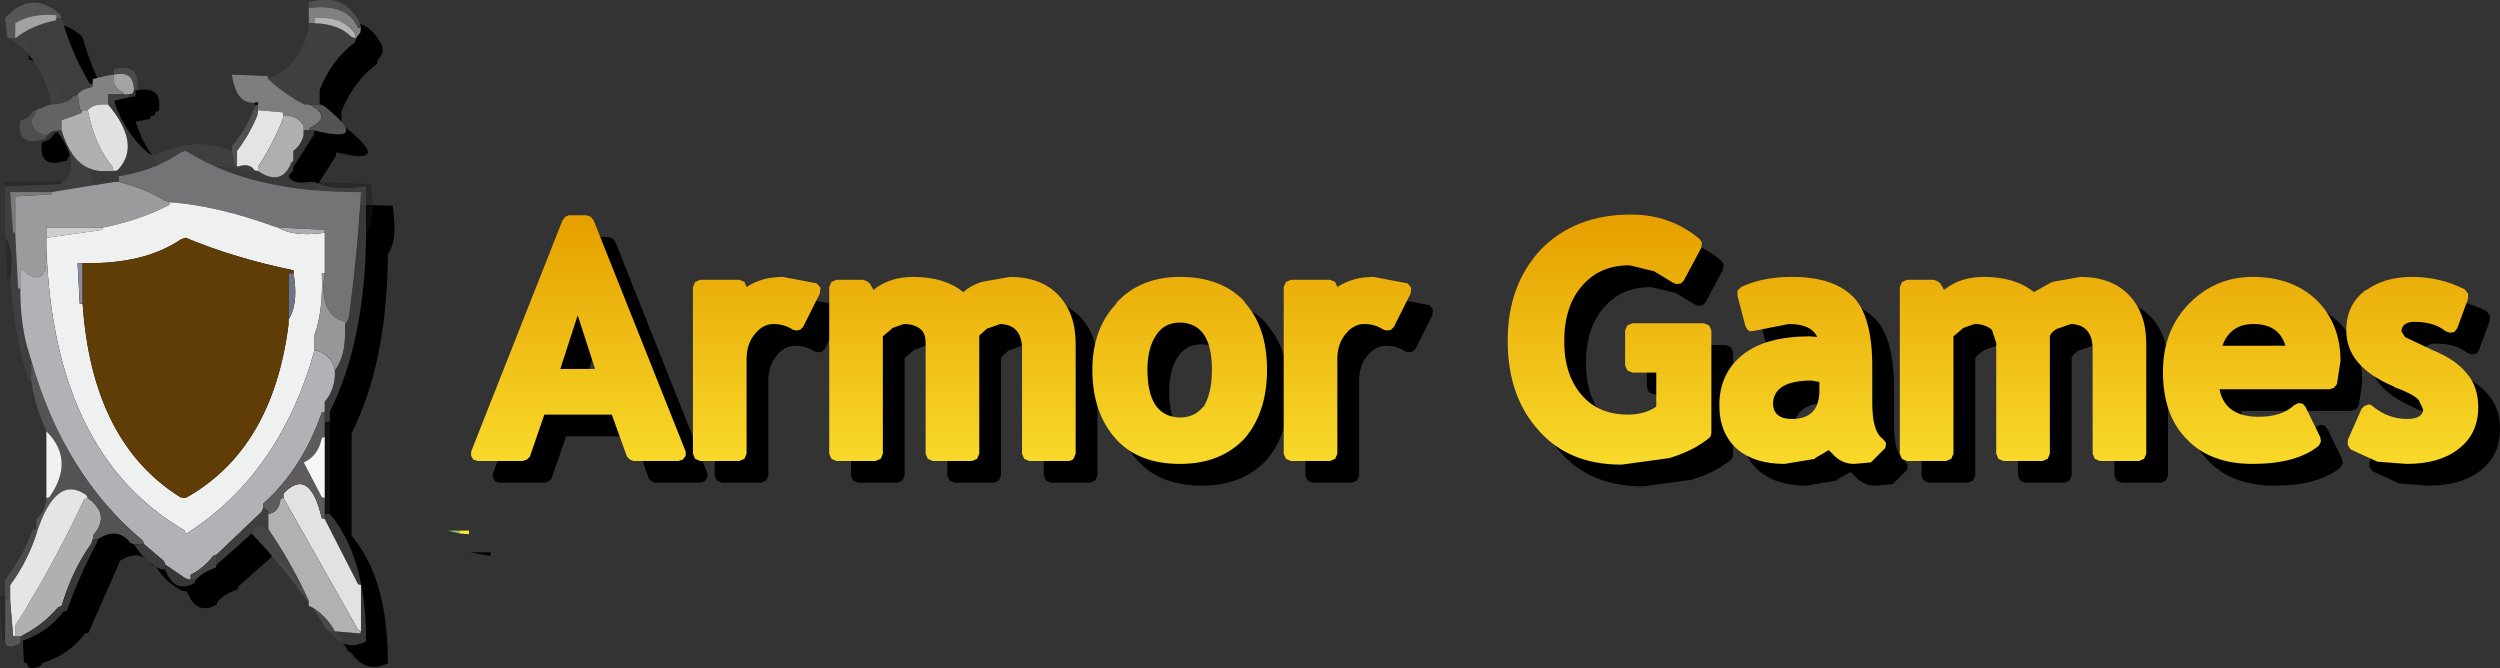 <?xml version="1.0" encoding="UTF-8" standalone="no"?>
<svg xmlns:ffdec="https://www.free-decompiler.com/flash" xmlns:xlink="http://www.w3.org/1999/xlink" ffdec:objectType="shape" height="46.1px" width="172.45px" xmlns="http://www.w3.org/2000/svg">
  <rect width="100%" height="100%" fill="#333333" stroke="none"/>
  <g transform="matrix(1.0, 0.0, 0.0, 1.0, 103.4, 24.0)">
    <path d="M10.7 -0.2 L15.65 -0.2 16.0 -0.05 16.15 0.3 16.15 7.35 16.1 7.6 15.95 7.75 Q14.9 8.6 13.25 9.1 L9.95 9.55 Q6.3 9.55 4.25 7.2 2.1 4.85 2.1 1.0 2.1 -2.85 4.4 -5.3 6.75 -7.7 10.6 -7.7 13.35 -7.7 15.35 -6.0 L15.5 -5.75 15.45 -5.4 14.25 -3.15 14.05 -2.95 13.75 -2.9 13.5 -3.0 12.1 -3.85 12.15 -3.8 10.5 -4.2 Q8.45 -4.2 7.25 -2.8 6.0 -1.4 6.0 1.05 6.0 3.4 7.25 4.8 8.4 6.1 10.4 6.1 11.55 6.1 12.35 5.55 L12.35 3.2 10.7 3.2 10.35 3.05 10.2 2.7 10.2 0.3 10.35 -0.05 10.7 -0.2 M18.2 -2.7 Q19.7 -3.4 21.7 -3.4 24.55 -3.4 25.9 -2.05 27.25 -0.75 27.25 2.8 L27.25 5.3 Q27.25 7.25 27.95 7.75 L28.2 8.05 28.15 8.4 27.15 9.4 27.1 9.4 26.0 9.5 Q25.25 9.5 24.7 9.0 L24.25 8.55 23.3 9.1 23.3 9.15 21.2 9.5 Q19.15 9.5 17.95 8.5 16.7 7.4 16.7 5.45 16.7 3.2 18.4 1.9 20.0 0.7 22.95 0.7 L23.45 0.75 Q23.05 -0.15 21.5 -0.15 L19.2 0.3 18.9 0.35 18.65 0.25 18.5 0.0 17.95 -2.1 17.95 -2.45 18.2 -2.7 M29.3 -3.05 L29.65 -3.2 31.5 -3.2 31.75 -3.1 31.95 -2.95 32.2 -2.5 Q33.3 -3.4 34.95 -3.4 37.1 -3.4 38.4 -2.35 38.9 -2.8 39.65 -3.05 L41.6 -3.4 Q43.75 -3.4 44.95 -2.15 46.15 -0.9 46.15 1.2 L46.15 8.8 46.0 9.15 45.65 9.3 42.95 9.3 42.6 9.15 42.45 8.8 42.45 1.6 Q42.45 -0.1 40.95 -0.15 L40.1 0.15 40.05 0.15 Q39.65 0.35 39.5 0.65 L39.5 8.8 39.35 9.15 39.0 9.3 36.3 9.3 35.95 9.15 35.8 8.8 35.8 1.15 35.5 0.25 Q35.05 -0.15 34.3 -0.15 L33.45 0.15 33.5 0.15 Q33.05 0.4 32.85 0.7 L32.85 8.8 32.7 9.15 32.35 9.3 29.65 9.3 29.3 9.15 29.15 8.8 29.15 -2.7 29.3 -3.05 M61.35 -2.5 Q62.6 -3.4 64.5 -3.4 66.4 -3.4 68.1 -2.55 L68.35 -2.25 68.35 -1.9 67.6 0.15 67.4 0.4 67.1 0.45 66.8 0.35 Q66.0 -0.3 64.65 -0.3 63.8 -0.3 63.75 0.35 L64.0 0.75 65.9 1.65 Q67.5 2.3 68.25 3.25 69.05 4.15 69.05 5.6 69.05 7.45 67.65 8.5 66.35 9.5 64.1 9.5 L62.15 9.35 62.1 9.35 60.25 8.5 60.05 8.2 60.05 7.85 61.0 5.7 61.2 5.5 61.5 5.4 Q61.65 5.4 61.8 5.55 62.85 6.4 64.15 6.4 65.2 6.4 65.25 5.75 L64.95 5.1 64.9 5.05 Q64.5 4.65 63.25 4.2 L63.2 4.15 Q59.9 2.75 59.95 0.25 59.95 -1.5 61.3 -2.5 L61.35 -2.5 M53.5 -3.4 Q56.2 -3.4 57.9 -1.8 59.55 -0.15 59.55 2.4 L59.3 4.0 59.1 4.25 58.8 4.35 51.2 4.35 Q51.35 5.15 51.9 5.65 52.6 6.25 53.9 6.25 55.5 6.25 56.35 5.45 L56.65 5.3 56.95 5.35 57.15 5.6 58.15 7.65 58.2 7.95 58.05 8.25 Q56.5 9.5 53.5 9.5 50.6 9.5 49.0 7.85 47.3 6.2 47.3 3.15 47.3 0.25 49.15 -1.6 50.95 -3.4 53.5 -3.4 M55.75 1.35 Q55.3 -0.15 53.55 -0.15 51.95 -0.15 51.4 1.35 L55.75 1.35 M23.6 3.85 L23.05 3.75 Q20.45 3.75 20.4 5.35 20.45 6.4 21.7 6.4 23.6 6.4 23.6 4.45 L23.6 3.85 M-101.4 -19.9 L-101.55 -21.25 Q-99.7 -23.25 -97.75 -21.5 L-97.65 -21.25 Q-96.95 -18.8 -95.75 -16.8 -95.7 -16.7 -95.5 -16.7 L-95.5 -17.05 -94.4 -17.3 -94.05 -17.35 -94.05 -17.75 Q-92.15 -18.15 -92.45 -16.35 L-92.65 -16.3 -92.75 -16.05 -93.0 -16.0 -93.05 -15.8 -94.05 -15.6 Q-93.3 -13.25 -91.55 -11.85 L-91.2 -11.75 Q-88.65 -13.15 -85.9 -12.1 L-85.9 -12.45 Q-84.9 -13.55 -84.3 -15.2 L-84.1 -15.3 -84.1 -15.45 Q-85.6 -15.15 -85.9 -17.35 L-83.45 -17.25 -83.4 -17.05 Q-81.15 -17.95 -80.6 -20.6 L-80.6 -20.9 -80.6 -21.25 -80.6 -21.95 -80.6 -22.35 Q-78.1 -23.05 -77.05 -20.85 L-77.0 -20.55 -77.05 -20.25 -77.35 -19.85 -77.4 -19.6 Q-79.05 -18.35 -79.85 -16.3 L-79.85 -15.6 -79.85 -15.3 -79.55 -15.2 Q-76.2 -12.5 -80.2 -13.5 L-80.25 -13.2 -81.65 -11.0 -81.7 -10.7 -82.0 -10.35 Q-81.7 -9.75 -80.55 -9.95 L-80.2 -9.95 -76.3 -9.8 -76.3 -9.65 -76.25 -9.25 Q-76.0 -7.4 -76.65 -6.45 L-76.65 -6.1 Q-76.75 1.1 -79.15 5.9 L-79.15 6.25 -79.15 6.6 -79.15 12.55 -79.15 12.95 Q-76.7 15.85 -76.65 21.4 L-76.65 21.75 Q-78.15 22.5 -79.15 21.05 L-79.35 20.95 -80.35 19.4 -80.6 19.3 -80.6 19.1 Q-82.4 16.55 -84.5 14.35 -84.7 14.3 -84.7 14.45 L-86.95 16.45 -87.0 16.65 Q-87.9 16.95 -88.4 17.5 L-88.45 17.7 Q-89.85 18.5 -90.5 16.8 L-90.85 16.75 Q-92.0 16.15 -92.65 15.05 L-92.9 14.95 Q-93.8 13.8 -95.15 14.7 L-95.25 15.0 -97.3 19.65 -97.55 19.7 Q-98.6 21.15 -100.5 21.75 L-100.55 21.9 Q-101.45 22.35 -101.55 21.75 L-101.75 21.7 -101.9 18.6 -101.55 18.6 -101.55 18.2 -101.55 17.5 Q-100.4 16.05 -99.65 14.05 L-99.4 14.0 -99.4 13.6 -99.4 13.3 Q-98.9 12.95 -98.75 12.2 L-98.7 11.85 -98.7 11.55 -98.7 7.25 -98.8 7.0 Q-99.45 5.6 -99.75 3.75 L-99.95 3.7 Q-100.95 0.5 -101.2 -3.3 L-101.4 -3.3 -101.55 -6.1 -101.55 -6.45 -101.55 -9.65 -101.55 -9.95 -98.0 -9.95 -97.65 -9.95 -97.4 -10.05 Q-96.35 -11.3 -98.0 -13.5 L-98.3 -13.45 -98.7 -13.15 -98.75 -12.95 Q-100.8 -12.25 -100.5 -14.2 -99.9 -14.3 -99.65 -14.8 L-99.4 -14.9 -98.7 -15.2 -98.35 -15.3 -98.4 -15.6 Q-99.1 -18.45 -101.2 -19.85 L-101.4 -19.9 M-60.95 -7.3 L-54.6 8.65 -54.6 8.95 -54.8 9.2 -55.1 9.3 -58.2 9.3 -58.45 9.2 -58.65 9.0 -59.7 6.1 -64.35 6.1 -65.35 9.0 -65.55 9.2 -65.85 9.3 -68.95 9.3 -69.25 9.2 -69.4 8.95 -69.4 8.65 -63.1 -7.3 -62.9 -7.55 -62.65 -7.65 -61.45 -7.65 -61.15 -7.55 -60.95 -7.3 M-50.9 -3.2 L-50.55 -3.05 -50.4 -2.7 Q-49.35 -3.4 -47.9 -3.4 L-45.55 -2.95 -45.3 -2.65 -45.35 -2.25 -46.5 0.05 -46.7 0.25 -46.95 0.3 -47.2 0.25 Q-47.8 -0.15 -48.55 -0.15 -49.25 -0.15 -49.8 0.5 -50.4 1.2 -50.4 2.25 L-50.4 8.8 -50.55 9.15 -50.9 9.3 -53.6 9.3 -53.95 9.15 -54.1 8.8 -54.1 -2.7 -53.95 -3.05 -53.6 -3.2 -50.9 -3.2 M-42.35 -3.2 L-42.1 -3.1 -41.9 -2.95 -41.65 -2.5 Q-40.55 -3.4 -38.9 -3.4 -36.75 -3.4 -35.45 -2.35 L-34.2 -3.05 -32.25 -3.4 Q-30.1 -3.4 -28.9 -2.15 -27.7 -0.9 -27.7 1.2 L-27.7 8.8 -27.85 9.15 -28.2 9.3 -30.9 9.3 -31.25 9.15 -31.4 8.8 -31.4 1.6 Q-31.4 -0.1 -32.9 -0.15 L-33.75 0.15 -33.8 0.15 -34.35 0.65 -34.35 8.8 -34.5 9.15 -34.85 9.3 -37.55 9.3 -37.9 9.15 -38.05 8.8 -38.05 1.15 Q-38.05 0.55 -38.35 0.25 -38.8 -0.15 -39.55 -0.15 L-40.4 0.15 -40.35 0.15 -41.0 0.7 -41.0 8.8 -41.15 9.15 -41.5 9.3 -44.2 9.3 -44.55 9.15 -44.7 8.8 -44.7 -2.7 -44.55 -3.05 -44.2 -3.2 -42.35 -3.2 M-20.5 -3.4 Q-17.65 -3.4 -16.05 -1.7 L-16.05 -1.65 Q-14.5 0.05 -14.5 3.0 -14.5 5.95 -16.05 7.75 -17.7 9.5 -20.5 9.5 -23.4 9.5 -24.95 7.75 -26.55 5.95 -26.55 3.0 -26.55 0.2 -24.9 -1.55 L-24.9 -1.6 Q-23.25 -3.4 -20.5 -3.4 M-12.85 -3.2 L-10.15 -3.2 -9.8 -3.05 -9.65 -2.7 Q-8.6 -3.4 -7.15 -3.4 L-4.8 -2.95 -4.55 -2.65 -4.6 -2.25 -5.75 0.05 -5.95 0.25 -6.2 0.3 -6.45 0.25 Q-7.05 -0.15 -7.8 -0.15 -8.5 -0.15 -9.05 0.5 -9.65 1.2 -9.65 2.25 L-9.65 8.8 -9.8 9.15 -10.15 9.3 -12.85 9.3 -13.2 9.15 -13.35 8.8 -13.35 -2.7 -13.2 -3.05 -12.85 -3.2 M-18.3 3.0 Q-18.3 -0.2 -20.5 -0.25 -21.55 -0.25 -22.1 0.55 -22.75 1.45 -22.75 3.0 -22.75 6.25 -20.5 6.3 -19.5 6.3 -18.9 5.55 L-18.9 5.6 Q-18.3 4.65 -18.3 3.0 M-60.85 2.95 L-62.05 -0.75 -63.25 2.95 -60.85 2.95 M-69.55 14.1 L-69.55 14.35 -71.0 14.1 -69.55 14.1" fill="#000000" fill-rule="evenodd" stroke="none"/>
    <path d="M-78.85 -21.35 L-78.9 -21.65 Q-79.7 -22.9 -81.7 -22.75 L-81.7 -22.4 -82.1 -22.4 -82.1 -22.75 -82.1 -23.45 Q-79.5 -23.8 -78.7 -22.1 L-78.5 -22.05 -78.55 -21.75 -78.85 -21.35" fill="#818181" fill-rule="evenodd" stroke="none"/>
    <path d="M-78.5 -22.05 L-78.7 -22.1 Q-79.5 -23.8 -82.1 -23.45 L-82.1 -23.85 Q-79.6 -24.55 -78.55 -22.35 L-78.5 -22.05" fill="#525252" fill-opacity="0.953" fill-rule="evenodd" stroke="none"/>
    <path d="M-99.5 -22.75 L-99.5 -22.95 Q-101.25 -23.1 -102.35 -22.4 L-102.35 -21.7 -102.35 -21.35 -102.7 -21.35 -102.9 -21.4 -103.05 -22.75 Q-101.2 -24.75 -99.25 -23.0 L-99.15 -22.75 -99.5 -22.75" fill="#595959" fill-opacity="0.922" fill-rule="evenodd" stroke="none"/>
    <path d="M-99.5 -22.75 L-99.15 -22.75 Q-98.45 -20.3 -97.25 -18.3 -97.2 -18.2 -97.0 -18.2 L-97.05 -18.0 Q-97.75 -17.85 -98.05 -17.5 L-98.35 -17.35 Q-98.85 -16.8 -99.85 -16.8 L-99.9 -17.1 Q-100.6 -19.95 -102.7 -21.35 L-102.35 -21.35 Q-101.25 -22.25 -99.55 -22.6 L-99.5 -22.75" fill="#404040" fill-opacity="0.965" fill-rule="evenodd" stroke="none"/>
    <path d="M-102.35 -21.35 L-102.35 -21.7 -102.35 -22.4 Q-101.25 -23.1 -99.5 -22.95 L-99.5 -22.75 -99.55 -22.6 Q-101.25 -22.25 -102.35 -21.35" fill="#a2a2a2" fill-rule="evenodd" stroke="none"/>
    <path d="M-99.5 -15.0 L-99.8 -14.95 -100.2 -14.65 -100.55 -14.75 Q-101.15 -15.0 -101.25 -15.7 L-101.0 -16.1 -100.9 -16.4 -100.2 -16.7 -99.85 -16.8 Q-98.85 -16.8 -98.35 -17.35 L-98.05 -17.5 -97.9 -16.5 Q-97.9 -16.4 -97.7 -16.4 L-97.8 -16.2 -99.15 -15.7 -99.15 -15.35 -99.15 -15.0 -99.5 -15.0" fill="#656565" fill-opacity="0.973" fill-rule="evenodd" stroke="none"/>
    <path d="M-94.85 -17.5 L-95.2 -17.5 -95.95 -17.5 -95.95 -17.1 -95.95 -16.8 -96.3 -16.8 Q-97.0 -16.8 -97.35 -16.4 L-97.7 -16.4 Q-97.9 -16.4 -97.9 -16.5 L-98.05 -17.5 Q-97.75 -17.85 -97.05 -18.0 L-97.0 -18.2 -97.0 -18.55 -95.9 -18.8 -95.55 -18.85 Q-95.65 -17.9 -94.9 -17.65 L-94.85 -17.5" fill="#848383" fill-opacity="0.992" fill-rule="evenodd" stroke="none"/>
    <path d="M-103.05 -7.6 L-103.05 -7.95 -103.05 -11.15 -99.15 -11.3 -99.15 -11.45 -98.9 -11.55 Q-97.85 -12.8 -99.5 -15.0 L-99.15 -15.0 Q-98.25 -12.0 -95.95 -12.2 L-95.55 -12.2 -95.3 -12.25 Q-93.6 -14.0 -95.95 -16.8 L-95.95 -17.1 -95.95 -17.5 -95.2 -17.5 -94.85 -17.5 -94.5 -17.5 -94.55 -17.3 -95.55 -17.1 Q-94.8 -14.75 -93.05 -13.35 L-92.7 -13.25 Q-90.15 -14.65 -87.4 -13.6 L-87.2 -12.6 -87.05 -12.5 Q-86.15 -12.8 -85.85 -12.25 L-85.6 -12.2 Q-83.95 -11.1 -83.3 -12.8 L-83.15 -12.9 -83.15 -12.5 -83.2 -12.2 -83.5 -11.85 Q-83.2 -11.25 -82.05 -11.45 L-81.7 -11.45 Q-80.55 -10.85 -78.5 -11.1 L-78.15 -11.15 -78.15 -8.3 -78.15 -7.95 -78.15 -7.6 Q-78.25 -0.4 -80.65 4.4 L-80.65 4.75 -80.65 5.1 -81.0 5.1 -81.0 4.75 -81.0 4.4 -81.0 4.0 -81.0 3.7 Q-80.4 3.05 -80.3 1.95 L-80.3 1.55 Q-79.55 0.55 -79.6 -1.25 L-79.6 -1.6 -79.35 -2.0 Q-78.75 -6.3 -78.5 -10.75 -86.0 -10.7 -90.6 -13.6 L-90.9 -13.5 Q-92.7 -12.25 -95.2 -11.85 L-95.2 -11.45 -95.55 -11.45 -99.85 -10.75 -100.2 -10.75 -102.7 -10.75 -102.5 -7.95 -102.35 -7.95 -102.15 -4.1 -102.0 -4.1 Q-102.0 -1.4 -101.35 0.5 L-101.25 0.85 -101.25 1.95 -101.25 2.25 -101.45 2.2 Q-102.45 -1.0 -102.7 -4.8 L-102.65 -5.15 Q-102.45 -6.85 -103.05 -7.6" fill="#414040" fill-opacity="0.91" fill-rule="evenodd" stroke="none"/>
    <path d="M-95.55 -18.85 L-95.55 -19.25 Q-93.65 -19.65 -93.95 -17.85 L-94.15 -17.8 -94.2 -18.15 Q-94.35 -19.1 -95.55 -18.85" fill="#4e4e4e" fill-opacity="0.851" fill-rule="evenodd" stroke="none"/>
    <path d="M-95.55 -12.2 L-95.95 -12.2 Q-98.25 -12.0 -99.15 -15.0 L-99.15 -15.35 -99.15 -15.7 -97.8 -16.2 -97.7 -16.4 -97.35 -16.4 Q-96.9 -14.05 -95.65 -12.5 L-95.55 -12.2 M-102.35 19.9 L-102.35 19.55 -102.35 19.15 Q-99.75 15.05 -97.6 10.45 L-97.35 10.35 Q-95.75 11.5 -96.95 12.9 L-97.0 13.2 -97.1 13.5 Q-98.4 15.3 -99.15 17.8 L-99.4 17.9 Q-100.45 19.15 -102.0 19.9 L-102.35 19.9" fill="#b1b0b1" fill-rule="evenodd" stroke="none"/>
    <path d="M-100.2 -14.65 L-100.25 -14.45 Q-102.3 -13.75 -102.0 -15.7 -101.4 -15.8 -101.15 -16.3 L-100.9 -16.4 -101.0 -16.1 -101.25 -15.7 Q-101.15 -15.0 -100.55 -14.75 L-100.2 -14.65" fill="#4e4f4f" fill-opacity="0.949" fill-rule="evenodd" stroke="none"/>
    <path d="M-95.95 -16.8 Q-93.6 -14.0 -95.3 -12.25 L-95.55 -12.2 -95.65 -12.5 Q-96.9 -14.05 -97.35 -16.4 -97.0 -16.8 -96.3 -16.8 L-95.95 -16.8" fill="#e1e1e1" fill-rule="evenodd" stroke="none"/>
    <path d="M-91.65 -10.05 L-92.0 -10.15 Q-93.4 -11.0 -95.2 -11.45 L-95.2 -11.85 Q-92.7 -12.25 -90.9 -13.5 L-90.6 -13.6 Q-86.0 -10.7 -78.5 -10.75 -78.75 -6.3 -79.35 -2.0 L-79.6 -1.6 -79.6 -1.8 Q-81.45 -2.3 -81.0 -5.15 L-81.0 -5.5 -81.0 -7.95 -81.0 -8.15 -84.2 -8.3 -84.55 -8.4 Q-88.4 -9.8 -91.65 -10.05" fill="#727476" fill-rule="evenodd" stroke="none"/>
    <path d="M-102.35 -7.95 L-102.35 -8.3 -102.35 -10.45 -99.85 -10.6 -99.85 -10.75 -95.55 -11.45 -95.2 -11.45 Q-93.4 -11.0 -92.0 -10.15 L-91.65 -10.05 -91.75 -9.85 Q-93.8 -8.8 -96.3 -8.3 L-96.65 -8.3 -100.2 -8.3 -100.2 -7.95 -100.2 -7.6 -100.2 -7.25 -100.2 -6.9 -100.2 -6.55 Q-100.1 -3.85 -102.0 -5.5 L-102.0 -4.4 -102.0 -4.1 -102.15 -4.1 -102.35 -7.95" fill="#999b9d" fill-rule="evenodd" stroke="none"/>
    <path d="M-100.2 -7.6 L-100.2 -7.95 -100.2 -8.3 -96.65 -8.3 -96.3 -8.3 -96.3 -8.15 -100.2 -7.6" fill="#cfcecf" fill-rule="evenodd" stroke="none"/>
    <path d="M-100.2 -6.9 L-100.2 -7.25 -100.2 -7.6 -96.3 -8.15 -96.3 -8.3 Q-93.8 -8.8 -91.75 -9.85 L-91.65 -10.05 Q-88.4 -9.8 -84.55 -8.4 L-84.2 -8.3 Q-83.2 -7.7 -81.35 -7.9 L-81.0 -7.95 -81.0 -5.5 -81.0 -5.15 -81.2 -5.15 Q-81.1 -2.55 -81.7 -0.9 L-81.7 -0.2 -81.7 0.15 Q-84.1 8.75 -90.6 12.85 L-90.65 12.6 Q-99.7 7.35 -100.2 -6.9 M-97.7 -5.85 L-98.05 -5.85 -97.9 -3.05 -97.7 -3.05 Q-97.05 6.5 -90.95 10.3 L-90.6 10.35 Q-84.6 7.0 -83.5 -1.6 L-83.5 -1.95 Q-82.85 -2.95 -83.1 -4.8 L-83.15 -5.15 -83.15 -5.35 Q-87.25 -6.2 -90.6 -7.6 L-90.9 -7.5 Q-93.45 -5.75 -97.7 -5.85" fill="#eff0f0" fill-rule="evenodd" stroke="none"/>
    <path d="M-99.85 -10.75 L-99.85 -10.6 -102.35 -10.45 -102.35 -8.3 -102.35 -7.95 -102.5 -7.95 -102.7 -10.75 -100.2 -10.75 -99.85 -10.75" fill="#7c7b7c" fill-rule="evenodd" stroke="none"/>
    <path d="M-103.05 -11.15 L-103.05 -11.45 -99.5 -11.45 -99.15 -11.45 -99.15 -11.3 -103.05 -11.15" fill="#151515" fill-opacity="0.333" fill-rule="evenodd" stroke="none"/>
    <path d="M-103.05 -7.6 Q-102.45 -6.85 -102.65 -5.15 L-102.7 -4.8 -102.9 -4.8 -103.05 -7.6" fill="#232323" fill-opacity="0.557" fill-rule="evenodd" stroke="none"/>
    <path d="M-102.0 -4.1 L-102.0 -4.4 -102.0 -5.5 Q-100.1 -3.85 -100.2 -6.55 L-100.2 -6.9 Q-99.7 7.35 -90.65 12.6 L-90.6 12.85 Q-84.1 8.75 -81.7 0.15 -80.75 0.35 -80.35 1.25 L-80.3 1.55 -80.3 1.95 Q-80.4 3.05 -81.0 3.7 L-81.0 4.0 -81.0 4.4 -81.2 4.45 Q-82.55 8.35 -85.25 10.75 L-85.25 11.05 -85.35 11.3 -88.45 14.25 -88.7 14.35 Q-89.35 15.2 -90.25 15.65 L-90.25 16.0 -90.6 15.9 -92.0 14.95 -92.1 14.7 -93.45 13.55 -93.55 13.3 Q-99.0 8.75 -101.25 0.85 L-101.35 0.5 Q-102.0 -1.4 -102.0 -4.1" fill="#b1b2b5" fill-rule="evenodd" stroke="none"/>
    <path d="M-97.7 -3.05 L-97.9 -3.05 -98.05 -5.85 -97.7 -5.85 -97.7 -3.35 -97.7 -3.05" fill="#868b9e" fill-rule="evenodd" stroke="none"/>
    <path d="M-82.1 -22.4 L-81.7 -22.4 Q-80.05 -22.35 -79.15 -21.45 L-78.85 -21.35 -78.9 -21.1 Q-80.55 -19.85 -81.35 -17.8 L-81.35 -17.1 -81.35 -16.8 -81.7 -16.8 -82.1 -16.8 -82.4 -16.8 Q-83.8 -17.5 -84.9 -18.55 -82.65 -19.45 -82.1 -22.1 L-82.1 -22.4" fill="#414141" fill-opacity="0.969" fill-rule="evenodd" stroke="none"/>
    <path d="M-83.85 -16.05 L-83.9 -16.25 -85.6 -16.4 -85.6 -16.8 -85.6 -16.95 Q-87.1 -16.65 -87.4 -18.85 L-84.95 -18.75 -84.9 -18.55 Q-83.8 -17.5 -82.4 -16.8 L-82.1 -16.8 Q-80.4 -15.95 -82.0 -15.2 L-82.1 -15.0 -82.45 -15.0 -82.45 -15.3 Q-82.85 -16.05 -83.85 -16.05" fill="#808080" fill-opacity="0.976" fill-rule="evenodd" stroke="none"/>
    <path d="M-87.05 -12.5 L-87.05 -12.9 -87.05 -13.6 Q-86.2 -14.7 -85.65 -16.05 L-85.6 -16.4 -83.9 -16.25 -83.85 -16.05 -83.9 -15.75 Q-84.6 -14.0 -85.6 -12.5 L-85.6 -12.2 -85.85 -12.25 Q-86.15 -12.8 -87.05 -12.5" fill="#e4e4e5" fill-rule="evenodd" stroke="none"/>
    <path d="M-85.6 -12.2 L-85.6 -12.5 Q-84.6 -14.0 -83.9 -15.75 L-83.85 -16.05 Q-82.85 -16.05 -82.45 -15.3 L-82.45 -15.0 -82.45 -14.65 Q-82.65 -13.95 -83.15 -13.6 L-83.15 -13.25 -83.15 -12.9 -83.3 -12.8 Q-83.95 -11.1 -85.6 -12.2" fill="#afafaf" fill-rule="evenodd" stroke="none"/>
    <path d="M-87.05 -12.5 L-87.2 -12.6 -87.4 -13.6 -87.4 -13.95 Q-86.4 -15.05 -85.8 -16.7 L-85.6 -16.8 -85.6 -16.4 -85.65 -16.05 Q-86.2 -14.7 -87.05 -13.6 L-87.05 -12.9 -87.05 -12.5" fill="#545252" fill-opacity="0.953" fill-rule="evenodd" stroke="none"/>
    <path d="M-81.35 -16.8 L-81.05 -16.7 Q-77.7 -14.0 -81.7 -15.0 L-82.1 -15.0 -82.0 -15.2 Q-80.4 -15.95 -82.1 -16.8 L-81.7 -16.8 -81.35 -16.8" fill="#565656" fill-opacity="0.973" fill-rule="evenodd" stroke="none"/>
    <path d="M-81.7 -15.0 L-81.75 -14.7 -83.15 -12.5 -83.15 -12.9 -83.15 -13.25 -83.15 -13.6 Q-82.65 -13.95 -82.45 -14.65 L-82.45 -15.0 -82.1 -15.0 -81.7 -15.0" fill="#3e3e3e" fill-opacity="0.863" fill-rule="evenodd" stroke="none"/>
    <path d="M-94.5 -17.5 L-94.85 -17.5 -94.9 -17.65 Q-95.65 -17.9 -95.55 -18.85 -94.35 -19.1 -94.2 -18.15 L-94.15 -17.8 -94.25 -17.55 -94.5 -17.5" fill="#a5a4a4" fill-rule="evenodd" stroke="none"/>
    <path d="M-81.0 -7.95 L-81.35 -7.9 Q-83.2 -7.7 -84.2 -8.3 L-81.0 -8.15 -81.0 -7.95" fill="#aeacae" fill-rule="evenodd" stroke="none"/>
    <path d="M-83.15 -5.15 L-83.1 -4.8 Q-82.85 -2.95 -83.5 -1.95 L-83.5 -2.35 -83.5 -5.15 -83.15 -5.15" fill="#6e7486" fill-rule="evenodd" stroke="none"/>
    <path d="M-79.6 -1.6 L-79.6 -1.25 Q-79.55 0.55 -80.3 1.55 L-80.35 1.25 Q-80.75 0.35 -81.7 0.15 L-81.7 -0.2 -81.7 -0.9 Q-81.1 -2.55 -81.2 -5.15 L-81.0 -5.15 Q-81.45 -2.3 -79.6 -1.8 L-79.6 -1.6" fill="#969799" fill-rule="evenodd" stroke="none"/>
    <path d="M-81.7 -22.4 L-81.7 -22.75 Q-79.7 -22.9 -78.9 -21.65 L-78.85 -21.35 -79.15 -21.45 Q-80.05 -22.35 -81.7 -22.4" fill="#b4b4b3" fill-rule="evenodd" stroke="none"/>
    <path d="M-81.7 -11.45 L-77.8 -11.3 -77.8 -11.15 -78.15 -11.15 -78.5 -11.1 Q-80.55 -10.85 -81.7 -11.45" fill="#131313" fill-opacity="0.31" fill-rule="evenodd" stroke="none"/>
    <path d="M-77.8 -11.15 L-77.75 -10.75 Q-77.5 -8.9 -78.15 -7.95 L-78.15 -8.3 -78.15 -11.15 -77.8 -11.15" fill="#191919" fill-opacity="0.4" fill-rule="evenodd" stroke="none"/>
    <path d="M-80.65 11.45 Q-78.2 14.35 -78.15 19.9 L-78.15 20.25 Q-79.65 21.0 -80.65 19.55 L-80.3 19.55 -78.55 19.7 -78.5 19.55 -78.5 19.15 -78.5 16.35 -78.7 16.3 -81.0 11.8 -81.0 11.45 -80.65 11.45" fill="#40403f" fill-opacity="0.886" fill-rule="evenodd" stroke="none"/>
    <path d="M-81.0 11.8 L-78.7 16.3 -78.5 16.35 -78.5 19.15 -78.5 19.55 -78.7 19.45 -83.85 10.35 -83.85 10.05 Q-82.05 8.15 -81.2 11.75 L-81.0 11.8" fill="#e2e2e2" fill-rule="evenodd" stroke="none"/>
    <path d="M-81.85 17.9 L-82.1 17.8 -82.1 17.6 -82.1 17.45 Q-83.35 14.75 -84.9 12.5 L-84.9 12.1 -84.9 11.45 Q-84.15 11.35 -84.05 10.4 L-83.85 10.35 -78.7 19.45 -78.5 19.55 -78.55 19.7 -80.3 19.55 Q-80.9 18.5 -81.85 17.9" fill="#b1b1b1" fill-rule="evenodd" stroke="none"/>
    <path d="M-81.0 4.4 L-81.0 4.75 -81.0 5.1 -81.0 5.75 -81.0 6.15 -81.2 6.2 Q-81.45 7.45 -82.45 7.9 L-81.2 10.3 -81.0 10.35 -81.0 11.05 -81.0 11.45 -81.0 11.8 -81.2 11.75 Q-82.05 8.15 -83.85 10.05 L-83.85 10.35 -84.05 10.4 Q-84.15 11.35 -84.9 11.45 L-85.0 11.15 -85.25 11.05 -85.25 10.75 Q-82.55 8.35 -81.2 4.45 L-81.0 4.4" fill="#5d5b5b" fill-rule="evenodd" stroke="none"/>
    <path d="M-80.65 5.1 L-80.65 11.05 -80.65 11.45 -81.0 11.45 -81.0 11.05 -81.0 10.35 -81.0 10.05 -81.0 6.15 -81.0 5.75 -81.0 5.1 -80.65 5.1" fill="#3a3a3a" fill-opacity="0.267" fill-rule="evenodd" stroke="none"/>
    <path d="M-81.0 6.15 L-81.0 10.05 -81.0 10.35 -81.2 10.3 -82.45 7.9 Q-81.45 7.45 -81.2 6.2 L-81.0 6.15" fill="#f7f7f7" fill-rule="evenodd" stroke="none"/>
    <path d="M-101.25 2.25 L-101.25 1.95 -101.25 0.85 Q-99.0 8.75 -93.55 13.3 L-93.45 13.55 -93.8 13.55 -94.15 13.55 -94.4 13.45 Q-95.3 12.3 -96.65 13.2 L-97.0 13.2 -96.95 12.9 Q-95.75 11.5 -97.35 10.35 L-97.45 10.15 Q-99.55 8.65 -100.9 12.85 L-100.9 12.5 -100.9 12.1 -100.9 11.8 Q-100.4 11.45 -100.25 10.7 L-100.2 10.35 -100.0 10.3 Q-98.2 7.75 -100.2 5.75 L-100.3 5.5 Q-100.95 4.1 -101.25 2.25" fill="#575656" fill-opacity="0.969" fill-rule="evenodd" stroke="none"/>
    <path d="M-92.0 15.3 L-92.35 15.25 Q-93.5 14.65 -94.15 13.55 L-93.8 13.55 -93.45 13.55 -92.1 14.7 -92.0 14.95 -92.0 15.3" fill="#424242" fill-opacity="0.898" fill-rule="evenodd" stroke="none"/>
    <path d="M-89.9 16.0 L-89.95 16.2 Q-91.35 17.0 -92.0 15.3 L-92.0 14.95 -90.6 15.9 -90.25 16.0 -89.9 16.0" fill="#3c3c3c" fill-opacity="0.914" fill-rule="evenodd" stroke="none"/>
    <path d="M-86.0 12.85 Q-86.2 12.8 -86.2 12.95 L-88.45 14.95 -88.45 14.6 -88.45 14.25 -85.35 11.3 -85.25 11.05 -85.0 11.15 -84.9 11.45 -84.9 12.1 -84.9 12.5 -85.1 12.4 Q-85.4 11.9 -86.0 12.5 L-86.0 12.85" fill="#414141" fill-opacity="0.965" fill-rule="evenodd" stroke="none"/>
    <path d="M-88.45 14.95 L-88.5 15.15 Q-89.4 15.45 -89.9 16.0 L-90.25 16.0 -90.25 15.65 Q-89.35 15.2 -88.7 14.35 L-88.45 14.25 -88.45 14.6 -88.45 14.95" fill="#484848" fill-opacity="0.957" fill-rule="evenodd" stroke="none"/>
    <path d="M-80.65 19.55 L-80.85 19.45 -81.85 17.9 Q-80.9 18.5 -80.3 19.55 L-80.65 19.55 M-82.1 17.6 Q-83.9 15.05 -86.0 12.85 L-86.0 12.5 Q-85.4 11.9 -85.1 12.4 L-84.9 12.5 Q-83.35 14.75 -82.1 17.45 L-82.1 17.6" fill="#4e4d4d" fill-opacity="0.902" fill-rule="evenodd" stroke="none"/>
    <path d="M-96.65 13.2 L-96.75 13.5 Q-97.9 15.65 -98.8 18.15 L-99.05 18.2 Q-100.1 19.65 -102.0 20.25 L-102.0 19.9 Q-100.45 19.15 -99.4 17.9 L-99.15 17.8 Q-98.4 15.3 -97.1 13.5 L-97.0 13.2 -96.65 13.2" fill="#3f3f3e" fill-opacity="0.886" fill-rule="evenodd" stroke="none"/>
    <path d="M-100.9 12.85 Q-99.55 8.65 -97.45 10.15 L-97.35 10.35 -97.6 10.45 Q-99.75 15.05 -102.35 19.15 L-102.35 19.55 -102.35 19.9 -102.5 19.85 -102.7 17.4 -102.7 17.1 -102.7 16.35 Q-101.65 14.95 -101.0 13.15 L-100.9 12.85" fill="#e5e5e5" fill-rule="evenodd" stroke="none"/>
    <path d="M-100.2 10.35 L-100.2 10.05 -100.2 5.75 Q-98.2 7.75 -100.0 10.3 L-100.2 10.35" fill="#f2f1f1" fill-rule="evenodd" stroke="none"/>
    <path d="M-103.05 17.1 L-103.05 16.7 -103.05 16.0 Q-101.9 14.55 -101.15 12.55 L-100.9 12.5 -100.9 12.85 -101.0 13.15 Q-101.65 14.95 -102.7 16.35 L-102.7 17.1 -102.7 17.4 -103.05 17.4 -103.05 17.1" fill="#4f4d4d" fill-opacity="0.953" fill-rule="evenodd" stroke="none"/>
    <path d="M-102.0 20.25 L-102.05 20.4 Q-102.95 20.85 -103.05 20.25 L-103.05 19.9 -103.05 17.4 -102.7 17.4 -102.5 19.85 -102.35 19.9 -102.0 19.9 -102.0 20.25" fill="#585656" fill-opacity="0.98" fill-rule="evenodd" stroke="none"/>
    <path d="M-103.05 20.25 L-103.25 20.2 -103.4 17.1 -103.05 17.1 -103.05 17.4 -103.05 19.9 -103.05 20.25" fill="#242424" fill-opacity="0.573" fill-rule="evenodd" stroke="none"/>
    <path d="M-71.7 12.6 L-71.7 12.8 -72.5 12.6 -71.7 12.6" fill="url(#gradient0)" fill-rule="evenodd" stroke="none"/>
    <path d="M-97.7 -3.05 L-97.7 -3.35 -97.7 -5.85 Q-93.45 -5.75 -90.9 -7.5 L-90.6 -7.6 Q-87.25 -6.2 -83.15 -5.35 L-83.15 -5.15 -83.5 -5.15 -83.5 -2.35 -83.5 -1.95 -83.5 -1.6 Q-84.6 7.0 -90.6 10.35 L-90.95 10.3 Q-97.05 6.5 -97.7 -3.05" fill="#603c06" fill-rule="evenodd" stroke="none"/>
    <path d="M2.9 -6.8 Q5.25 -9.2 9.1 -9.2 11.85 -9.2 13.85 -7.5 L14.0 -7.25 13.95 -6.9 12.75 -4.65 12.55 -4.45 12.25 -4.4 12.0 -4.5 10.6 -5.35 10.65 -5.3 9.0 -5.7 Q6.95 -5.7 5.75 -4.3 4.5 -2.9 4.5 -0.45 4.5 1.9 5.75 3.3 6.9 4.6 8.9 4.6 10.05 4.6 10.85 4.05 L10.85 1.7 9.2 1.7 8.85 1.55 8.7 1.2 8.7 -1.2 8.85 -1.55 9.2 -1.7 14.15 -1.7 14.5 -1.55 14.65 -1.2 14.65 5.85 14.6 6.1 14.45 6.25 Q13.4 7.1 11.75 7.6 L8.45 8.05 Q4.8 8.05 2.75 5.7 0.6 3.35 0.6 -0.5 0.6 -4.35 2.9 -6.8 M16.45 -3.6 L16.45 -3.95 16.7 -4.2 Q18.2 -4.9 20.2 -4.9 23.05 -4.9 24.4 -3.55 25.75 -2.25 25.75 1.3 L25.75 3.8 Q25.75 5.75 26.45 6.25 L26.7 6.55 26.65 6.9 25.65 7.9 25.6 7.9 24.5 8.0 Q23.75 8.0 23.2 7.5 L22.75 7.05 21.8 7.6 21.8 7.65 19.7 8.0 Q17.65 8.0 16.45 7.0 15.2 5.9 15.2 3.95 15.2 1.7 16.9 0.4 18.5 -0.8 21.45 -0.8 L21.95 -0.75 Q21.55 -1.65 20.0 -1.65 L17.7 -1.2 17.4 -1.15 Q17.25 -1.15 17.15 -1.25 L17.0 -1.5 16.45 -3.6 M27.8 -4.55 L28.15 -4.7 30.0 -4.7 30.25 -4.6 30.45 -4.45 30.7 -4.0 Q31.8 -4.9 33.45 -4.9 35.6 -4.9 36.9 -3.85 L38.15 -4.55 40.1 -4.9 Q42.25 -4.9 43.45 -3.65 44.65 -2.4 44.65 -0.3 L44.65 7.3 44.5 7.65 44.15 7.8 41.45 7.8 41.1 7.65 40.95 7.3 40.95 0.1 Q40.95 -1.6 39.45 -1.65 L38.6 -1.35 38.55 -1.35 Q38.15 -1.15 38.0 -0.85 L38.0 7.3 37.85 7.65 37.5 7.8 34.8 7.8 34.45 7.65 34.3 7.3 34.3 -0.35 34.0 -1.25 Q33.55 -1.65 32.8 -1.65 L31.95 -1.35 32.0 -1.35 31.35 -0.8 31.35 7.3 31.2 7.65 30.85 7.8 28.15 7.8 27.8 7.65 27.65 7.3 27.65 -4.2 27.8 -4.55 M56.4 -3.3 Q58.05 -1.65 58.05 0.9 L57.8 2.5 57.6 2.75 57.3 2.85 49.7 2.85 Q49.85 3.65 50.4 4.15 51.1 4.75 52.4 4.75 54.0 4.75 54.85 3.95 L55.15 3.8 55.45 3.85 55.65 4.1 56.65 6.15 56.7 6.45 56.55 6.75 Q55.0 8.0 52.0 8.0 49.1 8.0 47.5 6.35 45.8 4.7 45.8 1.65 45.8 -1.25 47.65 -3.1 49.45 -4.9 52.0 -4.9 54.7 -4.9 56.4 -3.3 M52.05 -1.65 Q50.45 -1.65 49.9 -0.15 L54.25 -0.15 Q53.8 -1.65 52.05 -1.65 M59.85 -4.0 Q61.1 -4.9 63.0 -4.9 64.9 -4.9 66.6 -4.05 L66.85 -3.75 66.85 -3.4 66.1 -1.35 65.9 -1.1 65.6 -1.05 65.3 -1.15 Q64.5 -1.8 63.15 -1.8 62.3 -1.8 62.25 -1.15 L62.5 -0.75 64.4 0.15 Q66.0 0.8 66.75 1.75 67.55 2.65 67.55 4.1 67.55 5.95 66.15 7.0 64.85 8.0 62.6 8.0 L60.65 7.85 60.6 7.85 58.75 7.0 58.55 6.7 58.55 6.35 59.5 4.2 59.7 4.0 60.0 3.9 Q60.15 3.9 60.3 4.05 61.35 4.9 62.65 4.9 63.7 4.9 63.75 4.25 L63.45 3.6 63.4 3.55 Q63.0 3.15 61.75 2.7 L61.7 2.65 Q58.4 1.25 58.45 -1.25 58.45 -3.0 59.8 -4.0 L59.85 -4.0 M22.1 2.35 L21.55 2.25 Q18.95 2.25 18.9 3.85 18.95 4.9 20.2 4.9 22.1 4.9 22.1 2.95 L22.1 2.35 M-62.95 -9.15 L-62.65 -9.05 -62.45 -8.8 -56.1 7.15 -56.1 7.45 -56.3 7.7 -56.6 7.8 -59.7 7.8 -59.95 7.7 -60.15 7.5 -61.2 4.6 -65.85 4.6 -66.85 7.5 -67.05 7.7 -67.35 7.8 -70.45 7.8 -70.75 7.7 -70.9 7.45 -70.9 7.15 -64.6 -8.8 -64.4 -9.05 -64.15 -9.15 -62.95 -9.15 M-52.4 -4.7 L-52.05 -4.55 -51.9 -4.2 Q-50.85 -4.9 -49.4 -4.9 L-47.05 -4.45 -46.8 -4.15 -46.85 -3.75 -48.0 -1.45 -48.2 -1.25 -48.45 -1.2 -48.7 -1.25 Q-49.3 -1.65 -50.05 -1.65 -50.75 -1.65 -51.3 -1.0 -51.9 -0.3 -51.9 0.75 L-51.9 7.3 -52.05 7.65 -52.4 7.8 -55.1 7.8 -55.45 7.65 -55.6 7.3 -55.6 -4.2 -55.45 -4.55 -55.1 -4.7 -52.4 -4.7 M-46.05 -4.55 L-45.7 -4.7 -43.85 -4.7 -43.6 -4.6 -43.4 -4.45 -43.15 -4.0 Q-42.05 -4.9 -40.4 -4.9 -38.25 -4.9 -36.95 -3.85 -36.45 -4.3 -35.7 -4.55 L-33.75 -4.9 Q-31.6 -4.9 -30.4 -3.65 -29.2 -2.4 -29.2 -0.3 L-29.2 7.3 -29.35 7.65 Q-29.5 7.8 -29.7 7.8 L-32.4 7.8 -32.75 7.65 -32.9 7.3 -32.9 0.1 Q-32.9 -1.6 -34.4 -1.65 L-35.25 -1.35 -35.3 -1.35 -35.85 -0.85 -35.85 7.3 -36.0 7.65 -36.35 7.8 -39.05 7.8 -39.4 7.65 -39.55 7.3 -39.55 -0.35 Q-39.55 -0.95 -39.85 -1.25 -40.3 -1.65 -41.05 -1.65 L-41.9 -1.35 -41.85 -1.35 -42.5 -0.8 -42.5 7.3 -42.65 7.65 -43.0 7.8 -45.7 7.8 -46.05 7.65 -46.2 7.3 -46.2 -4.2 -46.05 -4.55 M-23.6 -0.95 Q-24.25 -0.05 -24.25 1.5 -24.25 4.75 -22.0 4.8 -21.0 4.8 -20.4 4.05 L-20.4 4.1 Q-19.8 3.15 -19.8 1.5 -19.8 -1.7 -22.0 -1.75 -23.05 -1.75 -23.6 -0.95 M-26.4 -3.1 Q-24.75 -4.9 -22.0 -4.9 -19.15 -4.9 -17.55 -3.2 L-17.55 -3.15 Q-16.0 -1.45 -16.0 1.5 -16.0 4.45 -17.55 6.25 -19.2 8.0 -22.0 8.0 -24.9 8.0 -26.45 6.25 -28.05 4.45 -28.05 1.5 -28.05 -1.3 -26.4 -3.05 L-26.4 -3.1 M-11.3 -4.55 L-11.15 -4.2 Q-10.1 -4.9 -8.65 -4.9 L-6.3 -4.45 -6.05 -4.15 -6.1 -3.75 -7.25 -1.45 -7.45 -1.25 -7.7 -1.2 -7.95 -1.25 Q-8.55 -1.65 -9.3 -1.65 -10.0 -1.65 -10.55 -1.0 -11.15 -0.3 -11.15 0.75 L-11.15 7.3 -11.3 7.65 -11.65 7.8 -14.35 7.8 -14.7 7.65 -14.85 7.3 -14.85 -4.2 -14.7 -4.55 -14.35 -4.7 -11.65 -4.7 -11.3 -4.55 M-62.35 1.45 L-63.55 -2.25 -64.75 1.45 -62.35 1.45 M-71.7 12.8 L-71.7 12.6 -71.05 12.6 -71.05 12.85 -71.7 12.8" fill="url(#gradient1)" fill-rule="evenodd" stroke="none"/>
  </g>
  <defs>
    <linearGradient gradientTransform="matrix(0.0, 0.013, -0.086, 0.0, -2.45, 1.8)" gradientUnits="userSpaceOnUse" id="gradient0" spreadMethod="pad" x1="-819.2" x2="819.2">
      <stop offset="0.0" stop-color="#4b6d3d"/>
      <stop offset="1.0" stop-color="#83d161"/>
    </linearGradient>
    <linearGradient gradientTransform="matrix(0.0, 0.013, -0.086, 0.0, -2.45, 1.8)" gradientUnits="userSpaceOnUse" id="gradient1" spreadMethod="pad" x1="-819.2" x2="819.2">
      <stop offset="0.0" stop-color="#e6a000"/>
      <stop offset="1.0" stop-color="#fde935"/>
    </linearGradient>
  </defs>
</svg>
